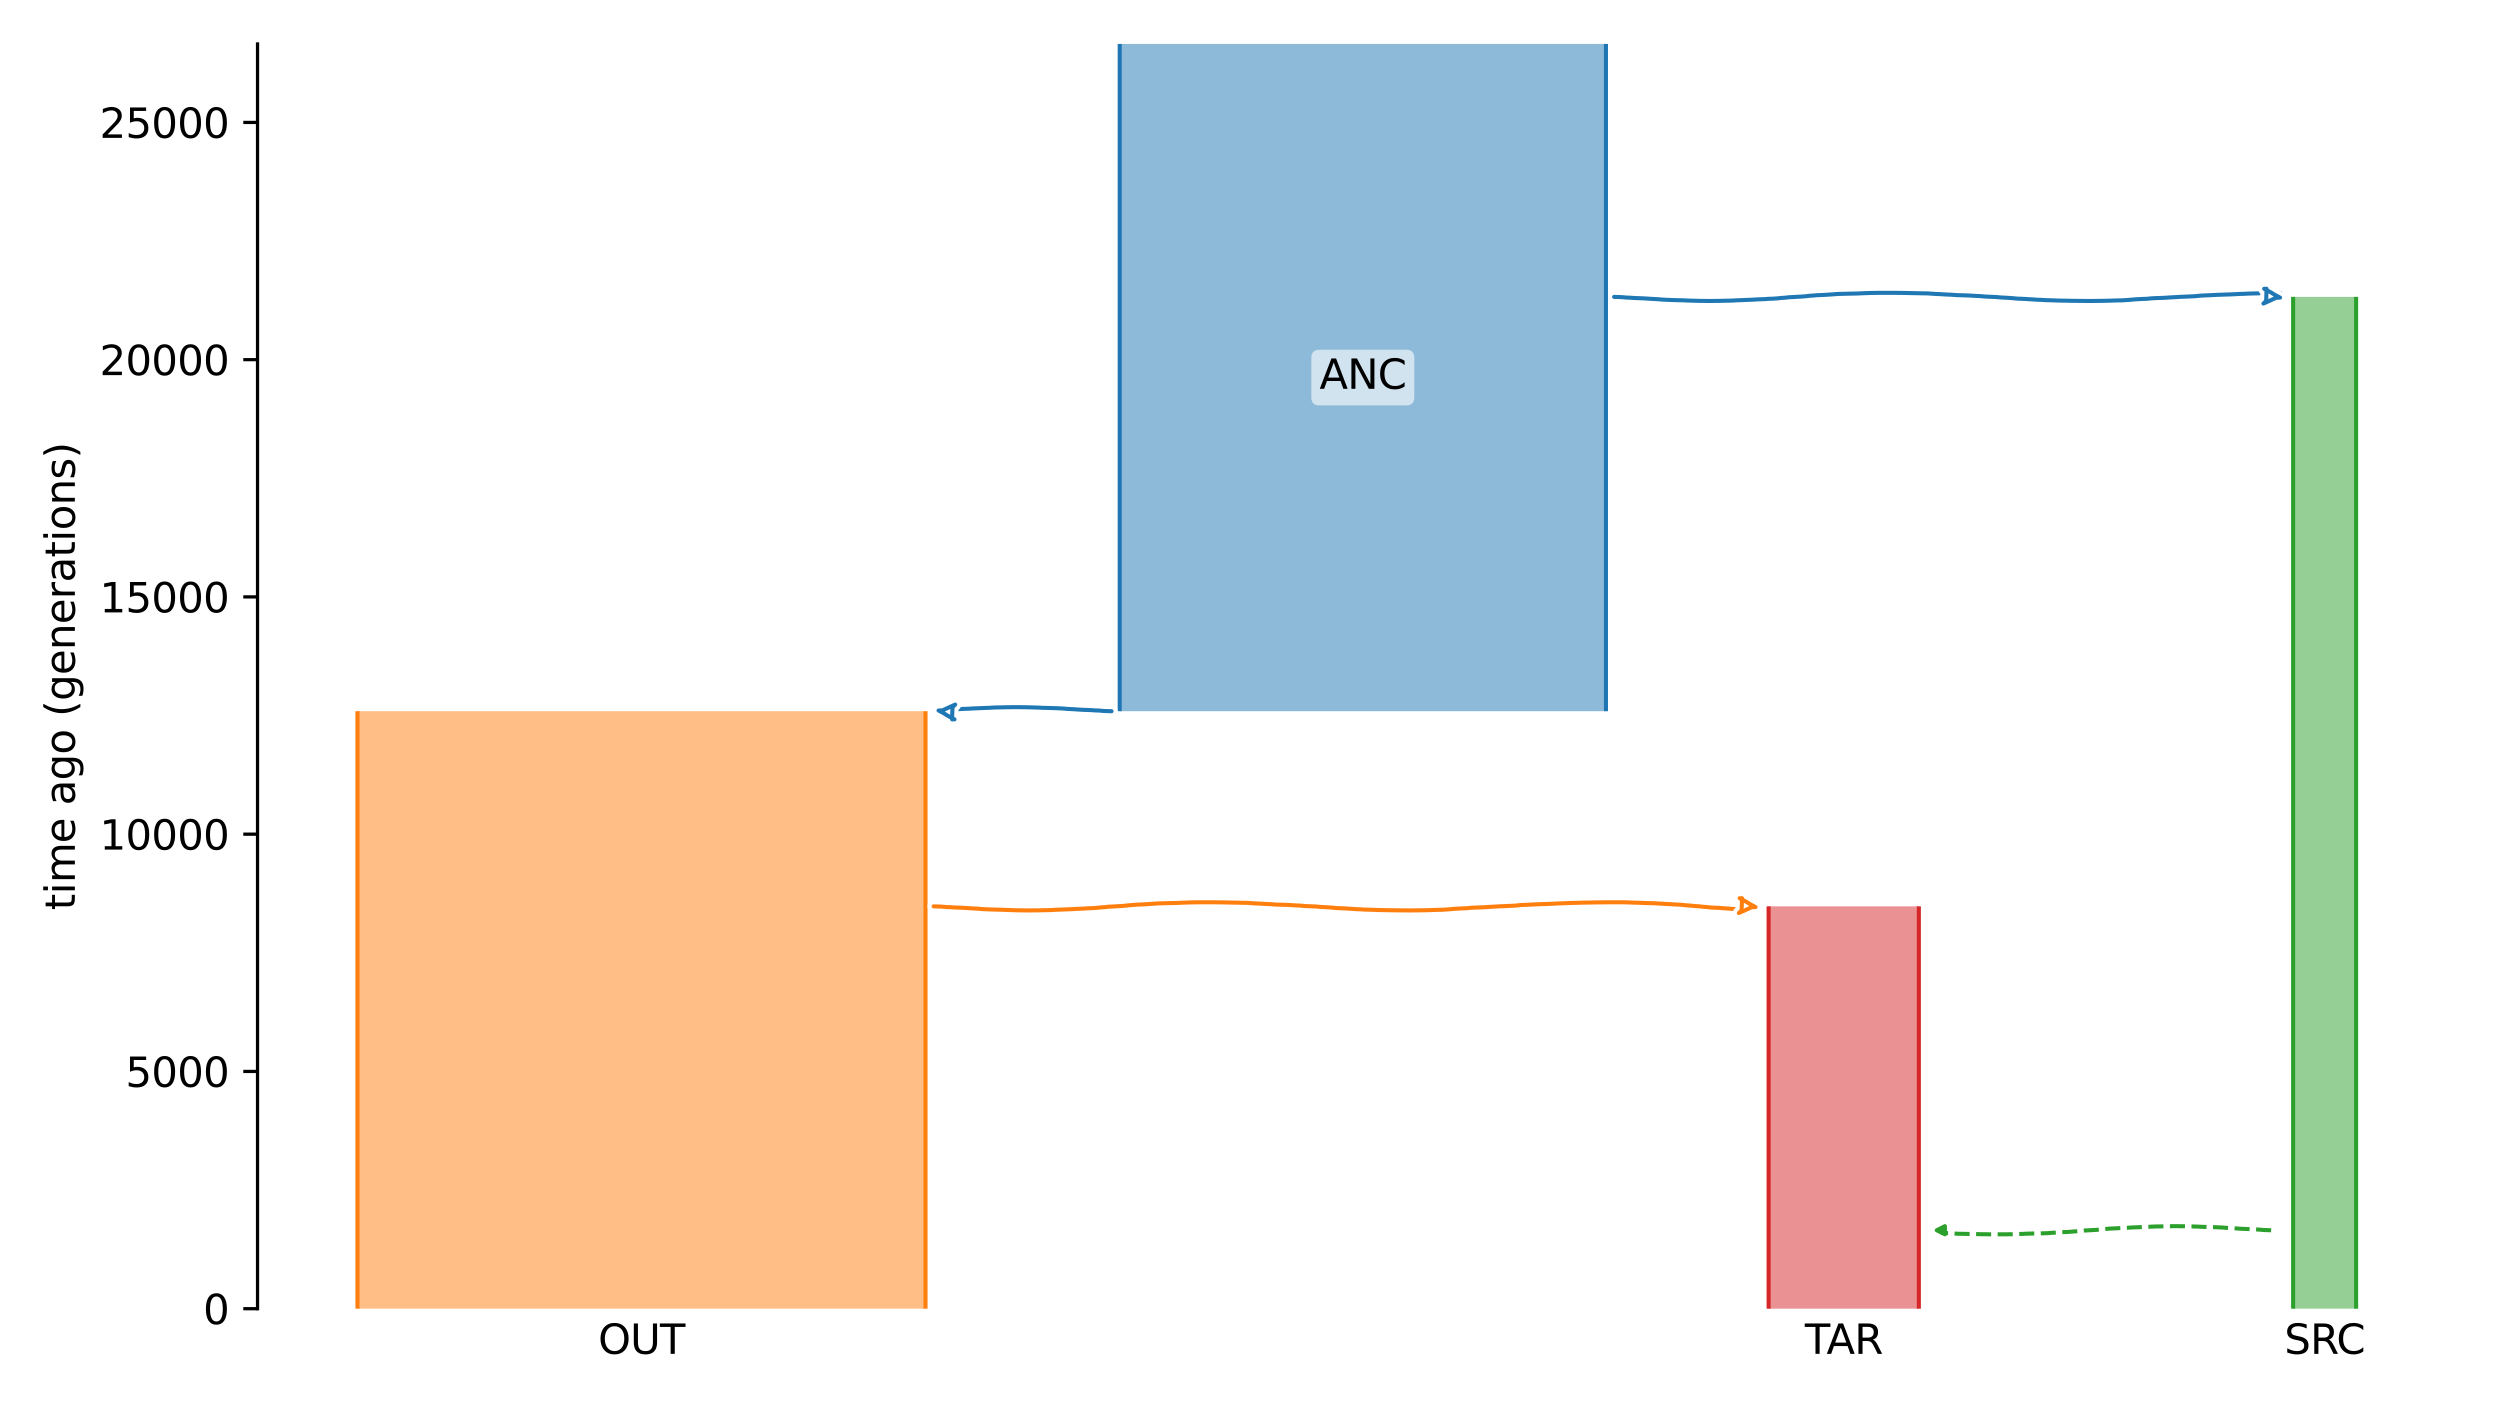 <?xml version="1.0" encoding="utf-8" standalone="no"?>
<!DOCTYPE svg PUBLIC "-//W3C//DTD SVG 1.1//EN"
  "http://www.w3.org/Graphics/SVG/1.1/DTD/svg11.dtd">
<svg xmlns:xlink="http://www.w3.org/1999/xlink" width="614.4pt" height="345.6pt" viewBox="0 0 614.4 345.6" xmlns="http://www.w3.org/2000/svg" version="1.1">
 <defs>
  <style type="text/css">*{stroke-linejoin: round; stroke-linecap: butt}</style>
 </defs>
 <g id="figure_1">
  <g id="patch_1">
   <path d="M 0 345.6 
L 614.4 345.6 
L 614.4 0 
L 0 0 
z
" style="fill: #ffffff"/>
  </g>
  <g id="axes_1">
   <g id="patch_2">
    <path d="M 63.291 321.622 
L 603.6 321.622 
L 603.6 10.8 
L 63.291 10.8 
z
" style="fill: #ffffff"/>
   </g>
   <path d="M 558.153 302.345 
L 557.153 302.314 
L 556.153 302.277 
L 555.153 302.179 
L 554.153 302.147 
L 553.153 302.073 
L 552.153 302.035 
L 551.153 301.999 
L 550.153 301.942 
L 549.153 301.871 
L 548.153 301.819 
L 547.153 301.76 
L 546.153 301.672 
L 545.153 301.626 
L 544.153 301.583 
L 543.153 301.553 
L 542.153 301.527 
L 541.153 301.506 
L 540.153 301.451 
L 539.153 301.423 
L 538.153 301.394 
L 537.153 301.368 
L 536.153 301.357 
L 535.153 301.347 
L 534.153 301.347 
L 533.153 301.357 
L 532.153 301.368 
L 531.153 301.399 
L 530.153 301.41 
L 529.153 301.441 
L 528.153 301.5 
L 527.153 301.537 
L 526.153 301.577 
L 525.153 301.619 
L 524.153 301.652 
L 523.153 301.719 
L 522.153 301.758 
L 521.153 301.801 
L 520.153 301.872 
L 519.153 301.908 
L 518.153 301.966 
L 517.153 302.077 
L 516.153 302.148 
L 515.153 302.261 
L 514.153 302.307 
L 513.153 302.368 
L 512.153 302.417 
L 511.153 302.497 
L 510.153 302.616 
L 509.153 302.686 
L 508.153 302.769 
L 507.153 302.802 
L 506.153 302.854 
L 505.153 302.922 
L 504.153 302.988 
L 503.153 303.065 
L 502.153 303.093 
L 501.153 303.119 
L 500.153 303.142 
L 499.153 303.161 
L 498.153 303.188 
L 497.153 303.237 
L 496.153 303.272 
L 495.153 303.308 
L 494.153 303.324 
L 493.153 303.339 
L 492.153 303.343 
L 491.153 303.345 
L 490.153 303.345 
L 489.153 303.343 
L 488.153 303.33 
L 487.153 303.321 
L 486.153 303.3 
L 485.153 303.277 
L 484.153 303.259 
L 483.153 303.241 
L 482.153 303.22 
L 481.153 303.204 
L 480.153 303.141 
L 479.153 303.066 
L 478.153 303.033 
L 476.979 302.966 
" clip-path="url(#p1a1ba18865)" style="fill: none; stroke-dasharray: 3.7,1.6; stroke-dashoffset: 0; stroke: #2ca02c"/>
   <g id="patch_3">
    <path d="M 275.178 10.8 
L 275.178 174.792 
M 394.68 10.8 
L 394.68 174.792 
" clip-path="url(#p1a1ba18865)" style="fill: none; stroke: #ffffff; stroke-width: 3; stroke-linejoin: miter"/>
    <path d="M 275.178 10.8 
L 275.178 174.792 
M 394.68 10.8 
L 394.68 174.792 
" clip-path="url(#p1a1ba18865)" style="fill: none; stroke: #1f77b4; stroke-linejoin: miter"/>
    <g id="PolyCollection_1">
     <path d="M 394.68 10.8 
L 275.178 10.8 
L 275.178 174.792 
L 394.68 174.792 
L 394.68 174.792 
L 394.68 10.8 
z
" clip-path="url(#p1a1ba18865)" style="fill: #1f77b4; fill-opacity: 0.5"/>
    </g>
    <g id="patch_4">
     <path d="M 87.85 174.792 
L 87.85 321.622 
M 227.454 174.792 
L 227.454 321.622 
" clip-path="url(#p1a1ba18865)" style="fill: none; stroke: #ffffff; stroke-width: 3; stroke-linejoin: miter"/>
     <path d="M 87.85 174.792 
L 87.85 321.622 
M 227.454 174.792 
L 227.454 321.622 
" clip-path="url(#p1a1ba18865)" style="fill: none; stroke: #ff7f0e; stroke-linejoin: miter"/>
     <g id="PolyCollection_2">
      <path d="M 227.454 174.792 
L 87.85 174.792 
L 87.85 321.622 
L 227.454 321.622 
L 227.454 321.622 
L 227.454 174.792 
z
" clip-path="url(#p1a1ba18865)" style="fill: #ff7f0e; fill-opacity: 0.5"/>
     </g>
     <g id="patch_5">
      <path d="M 563.556 72.964 
L 563.556 321.622 
M 579.04 72.964 
L 579.04 321.622 
" clip-path="url(#p1a1ba18865)" style="fill: none; stroke: #ffffff; stroke-width: 3; stroke-linejoin: miter"/>
      <path d="M 563.556 72.964 
L 563.556 321.622 
M 579.04 72.964 
L 579.04 321.622 
" clip-path="url(#p1a1ba18865)" style="fill: none; stroke: #2ca02c; stroke-linejoin: miter"/>
      <g id="PolyCollection_3">
       <path d="M 579.04 72.964 
L 563.556 72.964 
L 563.556 321.622 
L 579.04 321.622 
L 579.04 321.622 
L 579.04 72.964 
z
" clip-path="url(#p1a1ba18865)" style="fill: #2ca02c; fill-opacity: 0.5"/>
      </g>
      <g id="patch_6">
       <path d="M 434.652 222.744 
L 434.652 321.622 
M 471.576 222.744 
L 471.576 321.622 
" clip-path="url(#p1a1ba18865)" style="fill: none; stroke: #ffffff; stroke-width: 3; stroke-linejoin: miter"/>
       <path d="M 434.652 222.744 
L 434.652 321.622 
M 471.576 222.744 
L 471.576 321.622 
" clip-path="url(#p1a1ba18865)" style="fill: none; stroke: #d62728; stroke-linejoin: miter"/>
       <g id="PolyCollection_4">
        <path d="M 471.576 222.744 
L 434.652 222.744 
L 434.652 321.622 
L 471.576 321.622 
L 471.576 321.622 
L 471.576 222.744 
z
" clip-path="url(#p1a1ba18865)" style="fill: #d62728; fill-opacity: 0.5"/>
       </g>
       <g id="matplotlib.axis_1">
        <g id="xtick_1">
         <g id="line2d_1"/>
         <g id="text_1">
          <!-- OUT -->
          <g transform="translate(147.003 332.72) scale(0.1 -0.1)">
           <defs>
            <path id="DejaVuSans-4f" d="M 2522 4238 
Q 1834 4238 1429 3725 
Q 1025 3213 1025 2328 
Q 1025 1447 1429 934 
Q 1834 422 2522 422 
Q 3209 422 3611 934 
Q 4013 1447 4013 2328 
Q 4013 3213 3611 3725 
Q 3209 4238 2522 4238 
z
M 2522 4750 
Q 3503 4750 4090 4092 
Q 4678 3434 4678 2328 
Q 4678 1225 4090 567 
Q 3503 -91 2522 -91 
Q 1538 -91 948 565 
Q 359 1222 359 2328 
Q 359 3434 948 4092 
Q 1538 4750 2522 4750 
z
" transform="scale(0.016)"/>
            <path id="DejaVuSans-55" d="M 556 4666 
L 1191 4666 
L 1191 1831 
Q 1191 1081 1462 751 
Q 1734 422 2344 422 
Q 2950 422 3222 751 
Q 3494 1081 3494 1831 
L 3494 4666 
L 4128 4666 
L 4128 1753 
Q 4128 841 3676 375 
Q 3225 -91 2344 -91 
Q 1459 -91 1007 375 
Q 556 841 556 1753 
L 556 4666 
z
" transform="scale(0.016)"/>
            <path id="DejaVuSans-54" d="M -19 4666 
L 3928 4666 
L 3928 4134 
L 2272 4134 
L 2272 0 
L 1638 0 
L 1638 4134 
L -19 4134 
L -19 4666 
z
" transform="scale(0.016)"/>
           </defs>
           <use xlink:href="#DejaVuSans-4f"/>
           <use xlink:href="#DejaVuSans-55" x="78.711"/>
           <use xlink:href="#DejaVuSans-54" x="151.904"/>
          </g>
         </g>
        </g>
        <g id="xtick_2">
         <g id="line2d_2"/>
         <g id="text_2">
          <!-- SRC -->
          <g transform="translate(561.409 332.72) scale(0.1 -0.1)">
           <defs>
            <path id="DejaVuSans-53" d="M 3425 4513 
L 3425 3897 
Q 3066 4069 2747 4153 
Q 2428 4238 2131 4238 
Q 1616 4238 1336 4038 
Q 1056 3838 1056 3469 
Q 1056 3159 1242 3001 
Q 1428 2844 1947 2747 
L 2328 2669 
Q 3034 2534 3370 2195 
Q 3706 1856 3706 1288 
Q 3706 609 3251 259 
Q 2797 -91 1919 -91 
Q 1588 -91 1214 -16 
Q 841 59 441 206 
L 441 856 
Q 825 641 1194 531 
Q 1563 422 1919 422 
Q 2459 422 2753 634 
Q 3047 847 3047 1241 
Q 3047 1584 2836 1778 
Q 2625 1972 2144 2069 
L 1759 2144 
Q 1053 2284 737 2584 
Q 422 2884 422 3419 
Q 422 4038 858 4394 
Q 1294 4750 2059 4750 
Q 2388 4750 2728 4690 
Q 3069 4631 3425 4513 
z
" transform="scale(0.016)"/>
            <path id="DejaVuSans-52" d="M 2841 2188 
Q 3044 2119 3236 1894 
Q 3428 1669 3622 1275 
L 4263 0 
L 3584 0 
L 2988 1197 
Q 2756 1666 2539 1819 
Q 2322 1972 1947 1972 
L 1259 1972 
L 1259 0 
L 628 0 
L 628 4666 
L 2053 4666 
Q 2853 4666 3247 4331 
Q 3641 3997 3641 3322 
Q 3641 2881 3436 2590 
Q 3231 2300 2841 2188 
z
M 1259 4147 
L 1259 2491 
L 2053 2491 
Q 2509 2491 2742 2702 
Q 2975 2913 2975 3322 
Q 2975 3731 2742 3939 
Q 2509 4147 2053 4147 
L 1259 4147 
z
" transform="scale(0.016)"/>
            <path id="DejaVuSans-43" d="M 4122 4306 
L 4122 3641 
Q 3803 3938 3442 4084 
Q 3081 4231 2675 4231 
Q 1875 4231 1450 3742 
Q 1025 3253 1025 2328 
Q 1025 1406 1450 917 
Q 1875 428 2675 428 
Q 3081 428 3442 575 
Q 3803 722 4122 1019 
L 4122 359 
Q 3791 134 3420 21 
Q 3050 -91 2638 -91 
Q 1578 -91 968 557 
Q 359 1206 359 2328 
Q 359 3453 968 4101 
Q 1578 4750 2638 4750 
Q 3056 4750 3426 4639 
Q 3797 4528 4122 4306 
z
" transform="scale(0.016)"/>
           </defs>
           <use xlink:href="#DejaVuSans-53"/>
           <use xlink:href="#DejaVuSans-52" x="63.477"/>
           <use xlink:href="#DejaVuSans-43" x="127.959"/>
          </g>
         </g>
        </g>
        <g id="xtick_3">
         <g id="line2d_3"/>
         <g id="text_3">
          <!-- TAR -->
          <g transform="translate(443.553 332.72) scale(0.1 -0.1)">
           <defs>
            <path id="DejaVuSans-41" d="M 2188 4044 
L 1331 1722 
L 3047 1722 
L 2188 4044 
z
M 1831 4666 
L 2547 4666 
L 4325 0 
L 3669 0 
L 3244 1197 
L 1141 1197 
L 716 0 
L 50 0 
L 1831 4666 
z
" transform="scale(0.016)"/>
           </defs>
           <use xlink:href="#DejaVuSans-54"/>
           <use xlink:href="#DejaVuSans-41" x="53.334"/>
           <use xlink:href="#DejaVuSans-52" x="121.742"/>
          </g>
         </g>
        </g>
       </g>
       <g id="matplotlib.axis_2">
        <g id="ytick_1">
         <g id="line2d_4">
          <defs>
           <path id="m96b3f47c83" d="M 0 0 
L -3.5 0 
" style="stroke: #000000; stroke-width: 0.8"/>
          </defs>
          <g>
           <use xlink:href="#m96b3f47c83" x="63.291" y="321.622" style="stroke: #000000; stroke-width: 0.8"/>
          </g>
         </g>
         <g id="text_4">
          <!-- 0 -->
          <g transform="translate(49.928 325.421) scale(0.1 -0.1)">
           <defs>
            <path id="DejaVuSans-30" d="M 2034 4250 
Q 1547 4250 1301 3770 
Q 1056 3291 1056 2328 
Q 1056 1369 1301 889 
Q 1547 409 2034 409 
Q 2525 409 2770 889 
Q 3016 1369 3016 2328 
Q 3016 3291 2770 3770 
Q 2525 4250 2034 4250 
z
M 2034 4750 
Q 2819 4750 3233 4129 
Q 3647 3509 3647 2328 
Q 3647 1150 3233 529 
Q 2819 -91 2034 -91 
Q 1250 -91 836 529 
Q 422 1150 422 2328 
Q 422 3509 836 4129 
Q 1250 4750 2034 4750 
z
" transform="scale(0.016)"/>
           </defs>
           <use xlink:href="#DejaVuSans-30"/>
          </g>
         </g>
        </g>
        <g id="ytick_2">
         <g id="line2d_5">
          <g>
           <use xlink:href="#m96b3f47c83" x="63.291" y="263.315" style="stroke: #000000; stroke-width: 0.8"/>
          </g>
         </g>
         <g id="text_5">
          <!-- 5000 -->
          <g transform="translate(30.841 267.114) scale(0.1 -0.1)">
           <defs>
            <path id="DejaVuSans-35" d="M 691 4666 
L 3169 4666 
L 3169 4134 
L 1269 4134 
L 1269 2991 
Q 1406 3038 1543 3061 
Q 1681 3084 1819 3084 
Q 2600 3084 3056 2656 
Q 3513 2228 3513 1497 
Q 3513 744 3044 326 
Q 2575 -91 1722 -91 
Q 1428 -91 1123 -41 
Q 819 9 494 109 
L 494 744 
Q 775 591 1075 516 
Q 1375 441 1709 441 
Q 2250 441 2565 725 
Q 2881 1009 2881 1497 
Q 2881 1984 2565 2268 
Q 2250 2553 1709 2553 
Q 1456 2553 1204 2497 
Q 953 2441 691 2322 
L 691 4666 
z
" transform="scale(0.016)"/>
           </defs>
           <use xlink:href="#DejaVuSans-35"/>
           <use xlink:href="#DejaVuSans-30" x="63.623"/>
           <use xlink:href="#DejaVuSans-30" x="127.246"/>
           <use xlink:href="#DejaVuSans-30" x="190.869"/>
          </g>
         </g>
        </g>
        <g id="ytick_3">
         <g id="line2d_6">
          <g>
           <use xlink:href="#m96b3f47c83" x="63.291" y="205.007" style="stroke: #000000; stroke-width: 0.8"/>
          </g>
         </g>
         <g id="text_6">
          <!-- 10000 -->
          <g transform="translate(24.478 208.806) scale(0.1 -0.1)">
           <defs>
            <path id="DejaVuSans-31" d="M 794 531 
L 1825 531 
L 1825 4091 
L 703 3866 
L 703 4441 
L 1819 4666 
L 2450 4666 
L 2450 531 
L 3481 531 
L 3481 0 
L 794 0 
L 794 531 
z
" transform="scale(0.016)"/>
           </defs>
           <use xlink:href="#DejaVuSans-31"/>
           <use xlink:href="#DejaVuSans-30" x="63.623"/>
           <use xlink:href="#DejaVuSans-30" x="127.246"/>
           <use xlink:href="#DejaVuSans-30" x="190.869"/>
           <use xlink:href="#DejaVuSans-30" x="254.492"/>
          </g>
         </g>
        </g>
        <g id="ytick_4">
         <g id="line2d_7">
          <g>
           <use xlink:href="#m96b3f47c83" x="63.291" y="146.7" style="stroke: #000000; stroke-width: 0.8"/>
          </g>
         </g>
         <g id="text_7">
          <!-- 15000 -->
          <g transform="translate(24.478 150.499) scale(0.1 -0.1)">
           <use xlink:href="#DejaVuSans-31"/>
           <use xlink:href="#DejaVuSans-35" x="63.623"/>
           <use xlink:href="#DejaVuSans-30" x="127.246"/>
           <use xlink:href="#DejaVuSans-30" x="190.869"/>
           <use xlink:href="#DejaVuSans-30" x="254.492"/>
          </g>
         </g>
        </g>
        <g id="ytick_5">
         <g id="line2d_8">
          <g>
           <use xlink:href="#m96b3f47c83" x="63.291" y="88.392" style="stroke: #000000; stroke-width: 0.8"/>
          </g>
         </g>
         <g id="text_8">
          <!-- 20000 -->
          <g transform="translate(24.478 92.192) scale(0.1 -0.1)">
           <defs>
            <path id="DejaVuSans-32" d="M 1228 531 
L 3431 531 
L 3431 0 
L 469 0 
L 469 531 
Q 828 903 1448 1529 
Q 2069 2156 2228 2338 
Q 2531 2678 2651 2914 
Q 2772 3150 2772 3378 
Q 2772 3750 2511 3984 
Q 2250 4219 1831 4219 
Q 1534 4219 1204 4116 
Q 875 4013 500 3803 
L 500 4441 
Q 881 4594 1212 4672 
Q 1544 4750 1819 4750 
Q 2544 4750 2975 4387 
Q 3406 4025 3406 3419 
Q 3406 3131 3298 2873 
Q 3191 2616 2906 2266 
Q 2828 2175 2409 1742 
Q 1991 1309 1228 531 
z
" transform="scale(0.016)"/>
           </defs>
           <use xlink:href="#DejaVuSans-32"/>
           <use xlink:href="#DejaVuSans-30" x="63.623"/>
           <use xlink:href="#DejaVuSans-30" x="127.246"/>
           <use xlink:href="#DejaVuSans-30" x="190.869"/>
           <use xlink:href="#DejaVuSans-30" x="254.492"/>
          </g>
         </g>
        </g>
        <g id="ytick_6">
         <g id="line2d_9">
          <g>
           <use xlink:href="#m96b3f47c83" x="63.291" y="30.085" style="stroke: #000000; stroke-width: 0.8"/>
          </g>
         </g>
         <g id="text_9">
          <!-- 25000 -->
          <g transform="translate(24.478 33.884) scale(0.1 -0.1)">
           <use xlink:href="#DejaVuSans-32"/>
           <use xlink:href="#DejaVuSans-35" x="63.623"/>
           <use xlink:href="#DejaVuSans-30" x="127.246"/>
           <use xlink:href="#DejaVuSans-30" x="190.869"/>
           <use xlink:href="#DejaVuSans-30" x="254.492"/>
          </g>
         </g>
        </g>
        <g id="text_10">
         <!-- time ago (generations) -->
         <g transform="translate(18.398 223.682) rotate(-90) scale(0.1 -0.1)">
          <defs>
           <path id="DejaVuSans-74" d="M 1172 4494 
L 1172 3500 
L 2356 3500 
L 2356 3053 
L 1172 3053 
L 1172 1153 
Q 1172 725 1289 603 
Q 1406 481 1766 481 
L 2356 481 
L 2356 0 
L 1766 0 
Q 1100 0 847 248 
Q 594 497 594 1153 
L 594 3053 
L 172 3053 
L 172 3500 
L 594 3500 
L 594 4494 
L 1172 4494 
z
" transform="scale(0.016)"/>
           <path id="DejaVuSans-69" d="M 603 3500 
L 1178 3500 
L 1178 0 
L 603 0 
L 603 3500 
z
M 603 4863 
L 1178 4863 
L 1178 4134 
L 603 4134 
L 603 4863 
z
" transform="scale(0.016)"/>
           <path id="DejaVuSans-6d" d="M 3328 2828 
Q 3544 3216 3844 3400 
Q 4144 3584 4550 3584 
Q 5097 3584 5394 3201 
Q 5691 2819 5691 2113 
L 5691 0 
L 5113 0 
L 5113 2094 
Q 5113 2597 4934 2840 
Q 4756 3084 4391 3084 
Q 3944 3084 3684 2787 
Q 3425 2491 3425 1978 
L 3425 0 
L 2847 0 
L 2847 2094 
Q 2847 2600 2669 2842 
Q 2491 3084 2119 3084 
Q 1678 3084 1418 2786 
Q 1159 2488 1159 1978 
L 1159 0 
L 581 0 
L 581 3500 
L 1159 3500 
L 1159 2956 
Q 1356 3278 1631 3431 
Q 1906 3584 2284 3584 
Q 2666 3584 2933 3390 
Q 3200 3197 3328 2828 
z
" transform="scale(0.016)"/>
           <path id="DejaVuSans-65" d="M 3597 1894 
L 3597 1613 
L 953 1613 
Q 991 1019 1311 708 
Q 1631 397 2203 397 
Q 2534 397 2845 478 
Q 3156 559 3463 722 
L 3463 178 
Q 3153 47 2828 -22 
Q 2503 -91 2169 -91 
Q 1331 -91 842 396 
Q 353 884 353 1716 
Q 353 2575 817 3079 
Q 1281 3584 2069 3584 
Q 2775 3584 3186 3129 
Q 3597 2675 3597 1894 
z
M 3022 2063 
Q 3016 2534 2758 2815 
Q 2500 3097 2075 3097 
Q 1594 3097 1305 2825 
Q 1016 2553 972 2059 
L 3022 2063 
z
" transform="scale(0.016)"/>
           <path id="DejaVuSans-20" transform="scale(0.016)"/>
           <path id="DejaVuSans-61" d="M 2194 1759 
Q 1497 1759 1228 1600 
Q 959 1441 959 1056 
Q 959 750 1161 570 
Q 1363 391 1709 391 
Q 2188 391 2477 730 
Q 2766 1069 2766 1631 
L 2766 1759 
L 2194 1759 
z
M 3341 1997 
L 3341 0 
L 2766 0 
L 2766 531 
Q 2569 213 2275 61 
Q 1981 -91 1556 -91 
Q 1019 -91 701 211 
Q 384 513 384 1019 
Q 384 1609 779 1909 
Q 1175 2209 1959 2209 
L 2766 2209 
L 2766 2266 
Q 2766 2663 2505 2880 
Q 2244 3097 1772 3097 
Q 1472 3097 1187 3025 
Q 903 2953 641 2809 
L 641 3341 
Q 956 3463 1253 3523 
Q 1550 3584 1831 3584 
Q 2591 3584 2966 3190 
Q 3341 2797 3341 1997 
z
" transform="scale(0.016)"/>
           <path id="DejaVuSans-67" d="M 2906 1791 
Q 2906 2416 2648 2759 
Q 2391 3103 1925 3103 
Q 1463 3103 1205 2759 
Q 947 2416 947 1791 
Q 947 1169 1205 825 
Q 1463 481 1925 481 
Q 2391 481 2648 825 
Q 2906 1169 2906 1791 
z
M 3481 434 
Q 3481 -459 3084 -895 
Q 2688 -1331 1869 -1331 
Q 1566 -1331 1297 -1286 
Q 1028 -1241 775 -1147 
L 775 -588 
Q 1028 -725 1275 -790 
Q 1522 -856 1778 -856 
Q 2344 -856 2625 -561 
Q 2906 -266 2906 331 
L 2906 616 
Q 2728 306 2450 153 
Q 2172 0 1784 0 
Q 1141 0 747 490 
Q 353 981 353 1791 
Q 353 2603 747 3093 
Q 1141 3584 1784 3584 
Q 2172 3584 2450 3431 
Q 2728 3278 2906 2969 
L 2906 3500 
L 3481 3500 
L 3481 434 
z
" transform="scale(0.016)"/>
           <path id="DejaVuSans-6f" d="M 1959 3097 
Q 1497 3097 1228 2736 
Q 959 2375 959 1747 
Q 959 1119 1226 758 
Q 1494 397 1959 397 
Q 2419 397 2687 759 
Q 2956 1122 2956 1747 
Q 2956 2369 2687 2733 
Q 2419 3097 1959 3097 
z
M 1959 3584 
Q 2709 3584 3137 3096 
Q 3566 2609 3566 1747 
Q 3566 888 3137 398 
Q 2709 -91 1959 -91 
Q 1206 -91 779 398 
Q 353 888 353 1747 
Q 353 2609 779 3096 
Q 1206 3584 1959 3584 
z
" transform="scale(0.016)"/>
           <path id="DejaVuSans-28" d="M 1984 4856 
Q 1566 4138 1362 3434 
Q 1159 2731 1159 2009 
Q 1159 1288 1364 580 
Q 1569 -128 1984 -844 
L 1484 -844 
Q 1016 -109 783 600 
Q 550 1309 550 2009 
Q 550 2706 781 3412 
Q 1013 4119 1484 4856 
L 1984 4856 
z
" transform="scale(0.016)"/>
           <path id="DejaVuSans-6e" d="M 3513 2113 
L 3513 0 
L 2938 0 
L 2938 2094 
Q 2938 2591 2744 2837 
Q 2550 3084 2163 3084 
Q 1697 3084 1428 2787 
Q 1159 2491 1159 1978 
L 1159 0 
L 581 0 
L 581 3500 
L 1159 3500 
L 1159 2956 
Q 1366 3272 1645 3428 
Q 1925 3584 2291 3584 
Q 2894 3584 3203 3211 
Q 3513 2838 3513 2113 
z
" transform="scale(0.016)"/>
           <path id="DejaVuSans-72" d="M 2631 2963 
Q 2534 3019 2420 3045 
Q 2306 3072 2169 3072 
Q 1681 3072 1420 2755 
Q 1159 2438 1159 1844 
L 1159 0 
L 581 0 
L 581 3500 
L 1159 3500 
L 1159 2956 
Q 1341 3275 1631 3429 
Q 1922 3584 2338 3584 
Q 2397 3584 2469 3576 
Q 2541 3569 2628 3553 
L 2631 2963 
z
" transform="scale(0.016)"/>
           <path id="DejaVuSans-73" d="M 2834 3397 
L 2834 2853 
Q 2591 2978 2328 3040 
Q 2066 3103 1784 3103 
Q 1356 3103 1142 2972 
Q 928 2841 928 2578 
Q 928 2378 1081 2264 
Q 1234 2150 1697 2047 
L 1894 2003 
Q 2506 1872 2764 1633 
Q 3022 1394 3022 966 
Q 3022 478 2636 193 
Q 2250 -91 1575 -91 
Q 1294 -91 989 -36 
Q 684 19 347 128 
L 347 722 
Q 666 556 975 473 
Q 1284 391 1588 391 
Q 1994 391 2212 530 
Q 2431 669 2431 922 
Q 2431 1156 2273 1281 
Q 2116 1406 1581 1522 
L 1381 1569 
Q 847 1681 609 1914 
Q 372 2147 372 2553 
Q 372 3047 722 3315 
Q 1072 3584 1716 3584 
Q 2034 3584 2315 3537 
Q 2597 3491 2834 3397 
z
" transform="scale(0.016)"/>
           <path id="DejaVuSans-29" d="M 513 4856 
L 1013 4856 
Q 1481 4119 1714 3412 
Q 1947 2706 1947 2009 
Q 1947 1309 1714 600 
Q 1481 -109 1013 -844 
L 513 -844 
Q 928 -128 1133 580 
Q 1338 1288 1338 2009 
Q 1338 2731 1133 3434 
Q 928 4138 513 4856 
z
" transform="scale(0.016)"/>
          </defs>
          <use xlink:href="#DejaVuSans-74"/>
          <use xlink:href="#DejaVuSans-69" x="39.209"/>
          <use xlink:href="#DejaVuSans-6d" x="66.992"/>
          <use xlink:href="#DejaVuSans-65" x="164.404"/>
          <use xlink:href="#DejaVuSans-20" x="225.928"/>
          <use xlink:href="#DejaVuSans-61" x="257.715"/>
          <use xlink:href="#DejaVuSans-67" x="318.994"/>
          <use xlink:href="#DejaVuSans-6f" x="382.471"/>
          <use xlink:href="#DejaVuSans-20" x="443.652"/>
          <use xlink:href="#DejaVuSans-28" x="475.439"/>
          <use xlink:href="#DejaVuSans-67" x="514.453"/>
          <use xlink:href="#DejaVuSans-65" x="577.93"/>
          <use xlink:href="#DejaVuSans-6e" x="639.453"/>
          <use xlink:href="#DejaVuSans-65" x="702.832"/>
          <use xlink:href="#DejaVuSans-72" x="764.355"/>
          <use xlink:href="#DejaVuSans-61" x="805.469"/>
          <use xlink:href="#DejaVuSans-74" x="866.748"/>
          <use xlink:href="#DejaVuSans-69" x="905.957"/>
          <use xlink:href="#DejaVuSans-6f" x="933.74"/>
          <use xlink:href="#DejaVuSans-6e" x="994.922"/>
          <use xlink:href="#DejaVuSans-73" x="1058.301"/>
          <use xlink:href="#DejaVuSans-29" x="1110.4"/>
         </g>
        </g>
       </g>
       <g id="patch_7">
        <path d="M 273.177 174.792 
L 272.177 174.761 
L 271.177 174.724 
L 270.177 174.626 
L 269.177 174.594 
L 268.177 174.52 
L 267.177 174.481 
L 266.177 174.446 
L 265.177 174.388 
L 264.177 174.318 
L 263.177 174.266 
L 262.177 174.207 
L 261.177 174.119 
L 260.177 174.073 
L 259.177 174.03 
L 258.177 174 
L 257.177 173.974 
L 256.177 173.952 
L 255.177 173.898 
L 254.177 173.87 
L 253.177 173.84 
L 252.177 173.815 
L 251.177 173.804 
L 250.177 173.794 
L 249.177 173.794 
L 248.177 173.803 
L 247.177 173.815 
L 246.177 173.846 
L 245.177 173.857 
L 244.177 173.887 
L 243.177 173.947 
L 242.177 173.984 
L 241.177 174.023 
L 240.177 174.066 
L 239.177 174.099 
L 238.177 174.166 
L 237.177 174.205 
L 236.177 174.248 
L 235.177 174.318 
L 234.177 174.355 
L 233.177 174.413 
L 232.177 174.524 
L 230.573 174.595 
" clip-path="url(#p1a1ba18865)" style="fill: none; stroke: #ffffff; stroke-width: 3; stroke-linecap: round"/>
        <path d="M 273.177 174.792 
L 272.177 174.761 
L 271.177 174.724 
L 270.177 174.626 
L 269.177 174.594 
L 268.177 174.52 
L 267.177 174.481 
L 266.177 174.446 
L 265.177 174.388 
L 264.177 174.318 
L 263.177 174.266 
L 262.177 174.207 
L 261.177 174.119 
L 260.177 174.073 
L 259.177 174.03 
L 258.177 174 
L 257.177 173.974 
L 256.177 173.952 
L 255.177 173.898 
L 254.177 173.87 
L 253.177 173.84 
L 252.177 173.815 
L 251.177 173.804 
L 250.177 173.794 
L 249.177 173.794 
L 248.177 173.803 
L 247.177 173.815 
L 246.177 173.846 
L 245.177 173.857 
L 244.177 173.887 
L 243.177 173.947 
L 242.177 173.984 
L 241.177 174.023 
L 240.177 174.066 
L 239.177 174.099 
L 238.177 174.166 
L 237.177 174.205 
L 236.177 174.248 
L 235.177 174.318 
L 234.177 174.355 
L 233.177 174.413 
L 232.177 174.524 
L 230.573 174.595 
" clip-path="url(#p1a1ba18865)" style="fill: none; stroke: #1f77b4; stroke-linecap: round"/>
        <path d="M 234.573 176.792 
L 233.692 176.317 
L 232.814 175.837 
L 231.964 175.302 
L 230.662 174.615 
L 231.589 174.589 
L 232.501 174.176 
L 233.411 173.76 
L 234.753 173.154 
L 234.098 173.792 
L 234.046 174.792 
L 233.987 176.792 
z
" clip-path="url(#p1a1ba18865)" style="fill: #ffffff; stroke: #ffffff; stroke-width: 3; stroke-linecap: round"/>
        <path d="M 234.573 176.792 
L 233.692 176.317 
L 232.814 175.837 
L 231.964 175.302 
L 230.662 174.615 
L 231.589 174.589 
L 232.501 174.176 
L 233.411 173.76 
L 234.753 173.154 
L 234.098 173.792 
L 234.046 174.792 
L 233.987 176.792 
z
" clip-path="url(#p1a1ba18865)" style="fill: #ffffff; stroke: #1f77b4; stroke-linecap: round"/>
        <g id="patch_8">
         <path d="M 396.682 72.964 
L 397.682 72.996 
L 398.682 73.033 
L 399.682 73.13 
L 400.682 73.163 
L 401.682 73.237 
L 402.682 73.275 
L 403.682 73.311 
L 404.682 73.368 
L 405.682 73.439 
L 406.682 73.491 
L 407.682 73.55 
L 408.682 73.638 
L 409.682 73.684 
L 410.682 73.727 
L 411.682 73.757 
L 412.682 73.783 
L 413.682 73.804 
L 414.682 73.859 
L 415.682 73.887 
L 416.682 73.916 
L 417.682 73.942 
L 418.682 73.953 
L 419.682 73.963 
L 420.682 73.963 
L 421.682 73.953 
L 422.682 73.942 
L 423.682 73.911 
L 424.682 73.899 
L 425.682 73.869 
L 426.682 73.81 
L 427.682 73.772 
L 428.682 73.733 
L 429.682 73.691 
L 430.682 73.658 
L 431.682 73.591 
L 432.682 73.551 
L 433.682 73.509 
L 434.682 73.438 
L 435.682 73.402 
L 436.682 73.343 
L 437.682 73.232 
L 438.682 73.162 
L 439.682 73.049 
L 440.682 73.003 
L 441.682 72.942 
L 442.682 72.893 
L 443.682 72.813 
L 444.682 72.694 
L 445.682 72.624 
L 446.682 72.541 
L 447.682 72.507 
L 448.682 72.456 
L 449.682 72.388 
L 450.682 72.322 
L 451.682 72.245 
L 452.682 72.217 
L 453.682 72.191 
L 454.682 72.168 
L 455.682 72.149 
L 456.682 72.122 
L 457.682 72.072 
L 458.682 72.037 
L 459.682 72.002 
L 460.682 71.986 
L 461.682 71.97 
L 462.682 71.967 
L 463.682 71.965 
L 464.682 71.965 
L 465.682 71.967 
L 466.682 71.98 
L 467.682 71.989 
L 468.682 72.01 
L 469.682 72.033 
L 470.682 72.05 
L 471.682 72.069 
L 472.682 72.089 
L 473.682 72.106 
L 474.682 72.169 
L 475.682 72.244 
L 476.682 72.277 
L 477.682 72.344 
L 478.682 72.398 
L 479.682 72.432 
L 480.682 72.522 
L 481.682 72.551 
L 482.682 72.582 
L 483.682 72.613 
L 484.682 72.668 
L 485.682 72.733 
L 486.682 72.771 
L 487.682 72.867 
L 488.682 72.916 
L 489.682 72.96 
L 490.682 73 
L 491.682 73.108 
L 492.682 73.15 
L 493.682 73.212 
L 494.682 73.282 
L 495.682 73.387 
L 496.682 73.424 
L 497.682 73.47 
L 498.682 73.538 
L 499.682 73.587 
L 500.682 73.664 
L 501.682 73.695 
L 502.682 73.764 
L 503.682 73.788 
L 504.682 73.817 
L 505.682 73.859 
L 506.682 73.88 
L 507.682 73.894 
L 508.682 73.921 
L 509.682 73.93 
L 510.682 73.943 
L 511.682 73.954 
L 512.682 73.96 
L 513.682 73.964 
L 514.682 73.959 
L 515.682 73.945 
L 516.682 73.938 
L 517.682 73.913 
L 518.682 73.89 
L 519.682 73.853 
L 520.682 73.827 
L 521.682 73.805 
L 522.682 73.736 
L 523.682 73.662 
L 524.682 73.568 
L 525.682 73.517 
L 526.682 73.463 
L 527.682 73.428 
L 528.682 73.322 
L 529.682 73.269 
L 530.682 73.232 
L 531.682 73.201 
L 532.682 73.14 
L 533.682 73.073 
L 534.682 73.024 
L 535.682 72.959 
L 536.682 72.92 
L 537.682 72.878 
L 538.682 72.836 
L 539.682 72.777 
L 540.682 72.664 
L 541.682 72.612 
L 542.682 72.572 
L 543.682 72.525 
L 544.682 72.468 
L 545.682 72.436 
L 546.682 72.399 
L 547.682 72.367 
L 548.682 72.333 
L 549.682 72.275 
L 550.682 72.229 
L 551.682 72.2 
L 552.682 72.149 
L 553.682 72.124 
L 554.682 72.103 
L 555.682 72.068 
L 556.682 72.044 
L 557.682 72.03 
L 558.682 72.011 
L 560.439 71.995 
" clip-path="url(#p1a1ba18865)" style="fill: none; stroke: #ffffff; stroke-width: 3; stroke-linecap: round"/>
         <path d="M 396.682 72.964 
L 397.682 72.996 
L 398.682 73.033 
L 399.682 73.13 
L 400.682 73.163 
L 401.682 73.237 
L 402.682 73.275 
L 403.682 73.311 
L 404.682 73.368 
L 405.682 73.439 
L 406.682 73.491 
L 407.682 73.55 
L 408.682 73.638 
L 409.682 73.684 
L 410.682 73.727 
L 411.682 73.757 
L 412.682 73.783 
L 413.682 73.804 
L 414.682 73.859 
L 415.682 73.887 
L 416.682 73.916 
L 417.682 73.942 
L 418.682 73.953 
L 419.682 73.963 
L 420.682 73.963 
L 421.682 73.953 
L 422.682 73.942 
L 423.682 73.911 
L 424.682 73.899 
L 425.682 73.869 
L 426.682 73.81 
L 427.682 73.772 
L 428.682 73.733 
L 429.682 73.691 
L 430.682 73.658 
L 431.682 73.591 
L 432.682 73.551 
L 433.682 73.509 
L 434.682 73.438 
L 435.682 73.402 
L 436.682 73.343 
L 437.682 73.232 
L 438.682 73.162 
L 439.682 73.049 
L 440.682 73.003 
L 441.682 72.942 
L 442.682 72.893 
L 443.682 72.813 
L 444.682 72.694 
L 445.682 72.624 
L 446.682 72.541 
L 447.682 72.507 
L 448.682 72.456 
L 449.682 72.388 
L 450.682 72.322 
L 451.682 72.245 
L 452.682 72.217 
L 453.682 72.191 
L 454.682 72.168 
L 455.682 72.149 
L 456.682 72.122 
L 457.682 72.072 
L 458.682 72.037 
L 459.682 72.002 
L 460.682 71.986 
L 461.682 71.97 
L 462.682 71.967 
L 463.682 71.965 
L 464.682 71.965 
L 465.682 71.967 
L 466.682 71.98 
L 467.682 71.989 
L 468.682 72.01 
L 469.682 72.033 
L 470.682 72.05 
L 471.682 72.069 
L 472.682 72.089 
L 473.682 72.106 
L 474.682 72.169 
L 475.682 72.244 
L 476.682 72.277 
L 477.682 72.344 
L 478.682 72.398 
L 479.682 72.432 
L 480.682 72.522 
L 481.682 72.551 
L 482.682 72.582 
L 483.682 72.613 
L 484.682 72.668 
L 485.682 72.733 
L 486.682 72.771 
L 487.682 72.867 
L 488.682 72.916 
L 489.682 72.96 
L 490.682 73 
L 491.682 73.108 
L 492.682 73.15 
L 493.682 73.212 
L 494.682 73.282 
L 495.682 73.387 
L 496.682 73.424 
L 497.682 73.47 
L 498.682 73.538 
L 499.682 73.587 
L 500.682 73.664 
L 501.682 73.695 
L 502.682 73.764 
L 503.682 73.788 
L 504.682 73.817 
L 505.682 73.859 
L 506.682 73.88 
L 507.682 73.894 
L 508.682 73.921 
L 509.682 73.93 
L 510.682 73.943 
L 511.682 73.954 
L 512.682 73.96 
L 513.682 73.964 
L 514.682 73.959 
L 515.682 73.945 
L 516.682 73.938 
L 517.682 73.913 
L 518.682 73.89 
L 519.682 73.853 
L 520.682 73.827 
L 521.682 73.805 
L 522.682 73.736 
L 523.682 73.662 
L 524.682 73.568 
L 525.682 73.517 
L 526.682 73.463 
L 527.682 73.428 
L 528.682 73.322 
L 529.682 73.269 
L 530.682 73.232 
L 531.682 73.201 
L 532.682 73.14 
L 533.682 73.073 
L 534.682 73.024 
L 535.682 72.959 
L 536.682 72.92 
L 537.682 72.878 
L 538.682 72.836 
L 539.682 72.777 
L 540.682 72.664 
L 541.682 72.612 
L 542.682 72.572 
L 543.682 72.525 
L 544.682 72.468 
L 545.682 72.436 
L 546.682 72.399 
L 547.682 72.367 
L 548.682 72.333 
L 549.682 72.275 
L 550.682 72.229 
L 551.682 72.2 
L 552.682 72.149 
L 553.682 72.124 
L 554.682 72.103 
L 555.682 72.068 
L 556.682 72.044 
L 557.682 72.03 
L 558.682 72.011 
L 560.439 71.995 
" clip-path="url(#p1a1ba18865)" style="fill: none; stroke: #1f77b4; stroke-linecap: round"/>
         <path d="M 556.439 70.964 
L 557.32 71.44 
L 558.198 71.92 
L 559.048 72.455 
L 560.351 73.142 
L 559.423 73.168 
L 558.512 73.581 
L 557.601 73.996 
L 556.259 74.603 
L 556.914 73.964 
L 556.966 72.964 
L 557.025 70.964 
z
" clip-path="url(#p1a1ba18865)" style="fill: #ffffff; stroke: #ffffff; stroke-width: 3; stroke-linecap: round"/>
         <path d="M 556.439 70.964 
L 557.32 71.44 
L 558.198 71.92 
L 559.048 72.455 
L 560.351 73.142 
L 559.423 73.168 
L 558.512 73.581 
L 557.601 73.996 
L 556.259 74.603 
L 556.914 73.964 
L 556.966 72.964 
L 557.025 70.964 
z
" clip-path="url(#p1a1ba18865)" style="fill: #ffffff; stroke: #1f77b4; stroke-linecap: round"/>
         <g id="patch_9">
          <path d="M 229.455 222.744 
L 230.455 222.776 
L 231.455 222.813 
L 232.455 222.91 
L 233.455 222.943 
L 234.455 223.017 
L 235.455 223.055 
L 236.455 223.091 
L 237.455 223.148 
L 238.455 223.219 
L 239.455 223.271 
L 240.455 223.33 
L 241.455 223.418 
L 242.455 223.464 
L 243.455 223.506 
L 244.455 223.537 
L 245.455 223.563 
L 246.455 223.584 
L 247.455 223.639 
L 248.455 223.666 
L 249.455 223.696 
L 250.455 223.722 
L 251.455 223.733 
L 252.455 223.743 
L 253.455 223.743 
L 254.455 223.733 
L 255.455 223.722 
L 256.455 223.691 
L 257.455 223.679 
L 258.455 223.649 
L 259.455 223.589 
L 260.455 223.552 
L 261.455 223.513 
L 262.455 223.471 
L 263.455 223.438 
L 264.455 223.371 
L 265.455 223.331 
L 266.455 223.289 
L 267.455 223.218 
L 268.455 223.182 
L 269.455 223.123 
L 270.455 223.012 
L 271.455 222.942 
L 272.455 222.829 
L 273.455 222.783 
L 274.455 222.722 
L 275.455 222.673 
L 276.455 222.592 
L 277.455 222.474 
L 278.455 222.404 
L 279.455 222.32 
L 280.455 222.287 
L 281.455 222.236 
L 282.455 222.168 
L 283.455 222.101 
L 284.455 222.025 
L 285.455 221.997 
L 286.455 221.971 
L 287.455 221.948 
L 288.455 221.929 
L 289.455 221.902 
L 290.455 221.852 
L 291.455 221.817 
L 292.455 221.781 
L 293.455 221.766 
L 294.455 221.75 
L 295.455 221.747 
L 296.455 221.744 
L 297.455 221.745 
L 298.455 221.747 
L 299.455 221.76 
L 300.455 221.769 
L 301.455 221.79 
L 302.455 221.813 
L 303.455 221.83 
L 304.455 221.849 
L 305.455 221.869 
L 306.455 221.886 
L 307.455 221.949 
L 308.455 222.024 
L 309.455 222.057 
L 310.455 222.124 
L 311.455 222.178 
L 312.455 222.212 
L 313.455 222.302 
L 314.455 222.331 
L 315.455 222.362 
L 316.455 222.393 
L 317.455 222.448 
L 318.455 222.512 
L 319.455 222.551 
L 320.455 222.647 
L 321.455 222.696 
L 322.455 222.74 
L 323.455 222.78 
L 324.455 222.888 
L 325.455 222.93 
L 326.455 222.992 
L 327.455 223.062 
L 328.455 223.167 
L 329.455 223.204 
L 330.455 223.249 
L 331.455 223.318 
L 332.455 223.367 
L 333.455 223.444 
L 334.455 223.475 
L 335.455 223.544 
L 336.455 223.568 
L 337.455 223.597 
L 338.455 223.639 
L 339.455 223.66 
L 340.455 223.674 
L 341.455 223.701 
L 342.455 223.71 
L 343.455 223.723 
L 344.455 223.734 
L 345.455 223.739 
L 346.455 223.744 
L 347.455 223.739 
L 348.455 223.725 
L 349.455 223.718 
L 350.455 223.693 
L 351.455 223.67 
L 352.455 223.633 
L 353.455 223.607 
L 354.455 223.585 
L 355.455 223.516 
L 356.455 223.442 
L 357.455 223.348 
L 358.455 223.297 
L 359.455 223.243 
L 360.455 223.208 
L 361.455 223.101 
L 362.455 223.049 
L 363.455 223.012 
L 364.455 222.981 
L 365.455 222.92 
L 366.455 222.853 
L 367.455 222.804 
L 368.455 222.739 
L 369.455 222.7 
L 370.455 222.658 
L 371.455 222.616 
L 372.455 222.557 
L 373.455 222.444 
L 374.455 222.391 
L 375.455 222.352 
L 376.455 222.305 
L 377.455 222.248 
L 378.455 222.215 
L 379.455 222.179 
L 380.455 222.147 
L 381.455 222.113 
L 382.455 222.055 
L 383.455 222.009 
L 384.455 221.98 
L 385.455 221.929 
L 386.455 221.904 
L 387.455 221.883 
L 388.455 221.848 
L 389.455 221.824 
L 390.455 221.81 
L 391.455 221.791 
L 392.455 221.775 
L 393.455 221.763 
L 394.455 221.757 
L 395.455 221.75 
L 396.455 221.745 
L 397.455 221.747 
L 398.455 221.749 
L 399.455 221.76 
L 400.455 221.789 
L 401.455 221.832 
L 402.455 221.853 
L 403.455 221.894 
L 404.455 221.934 
L 405.455 221.953 
L 406.455 221.976 
L 407.455 222.042 
L 408.455 222.092 
L 409.455 222.166 
L 410.455 222.197 
L 411.455 222.274 
L 412.455 222.312 
L 413.455 222.386 
L 414.455 222.49 
L 415.455 222.56 
L 416.455 222.665 
L 417.455 222.72 
L 418.455 222.844 
L 419.455 222.914 
L 420.455 223.03 
L 421.455 223.08 
L 422.455 223.116 
L 423.455 223.207 
L 424.455 223.261 
L 425.455 223.349 
L 426.455 223.418 
L 427.455 223.465 
L 428.455 223.537 
L 429.455 223.587 
L 430.455 223.604 
L 431.533 223.631 
" clip-path="url(#p1a1ba18865)" style="fill: none; stroke: #ffffff; stroke-width: 3; stroke-linecap: round"/>
          <path d="M 229.455 222.744 
L 230.455 222.776 
L 231.455 222.813 
L 232.455 222.91 
L 233.455 222.943 
L 234.455 223.017 
L 235.455 223.055 
L 236.455 223.091 
L 237.455 223.148 
L 238.455 223.219 
L 239.455 223.271 
L 240.455 223.33 
L 241.455 223.418 
L 242.455 223.464 
L 243.455 223.506 
L 244.455 223.537 
L 245.455 223.563 
L 246.455 223.584 
L 247.455 223.639 
L 248.455 223.666 
L 249.455 223.696 
L 250.455 223.722 
L 251.455 223.733 
L 252.455 223.743 
L 253.455 223.743 
L 254.455 223.733 
L 255.455 223.722 
L 256.455 223.691 
L 257.455 223.679 
L 258.455 223.649 
L 259.455 223.589 
L 260.455 223.552 
L 261.455 223.513 
L 262.455 223.471 
L 263.455 223.438 
L 264.455 223.371 
L 265.455 223.331 
L 266.455 223.289 
L 267.455 223.218 
L 268.455 223.182 
L 269.455 223.123 
L 270.455 223.012 
L 271.455 222.942 
L 272.455 222.829 
L 273.455 222.783 
L 274.455 222.722 
L 275.455 222.673 
L 276.455 222.592 
L 277.455 222.474 
L 278.455 222.404 
L 279.455 222.32 
L 280.455 222.287 
L 281.455 222.236 
L 282.455 222.168 
L 283.455 222.101 
L 284.455 222.025 
L 285.455 221.997 
L 286.455 221.971 
L 287.455 221.948 
L 288.455 221.929 
L 289.455 221.902 
L 290.455 221.852 
L 291.455 221.817 
L 292.455 221.781 
L 293.455 221.766 
L 294.455 221.75 
L 295.455 221.747 
L 296.455 221.744 
L 297.455 221.745 
L 298.455 221.747 
L 299.455 221.76 
L 300.455 221.769 
L 301.455 221.79 
L 302.455 221.813 
L 303.455 221.83 
L 304.455 221.849 
L 305.455 221.869 
L 306.455 221.886 
L 307.455 221.949 
L 308.455 222.024 
L 309.455 222.057 
L 310.455 222.124 
L 311.455 222.178 
L 312.455 222.212 
L 313.455 222.302 
L 314.455 222.331 
L 315.455 222.362 
L 316.455 222.393 
L 317.455 222.448 
L 318.455 222.512 
L 319.455 222.551 
L 320.455 222.647 
L 321.455 222.696 
L 322.455 222.74 
L 323.455 222.78 
L 324.455 222.888 
L 325.455 222.93 
L 326.455 222.992 
L 327.455 223.062 
L 328.455 223.167 
L 329.455 223.204 
L 330.455 223.249 
L 331.455 223.318 
L 332.455 223.367 
L 333.455 223.444 
L 334.455 223.475 
L 335.455 223.544 
L 336.455 223.568 
L 337.455 223.597 
L 338.455 223.639 
L 339.455 223.66 
L 340.455 223.674 
L 341.455 223.701 
L 342.455 223.71 
L 343.455 223.723 
L 344.455 223.734 
L 345.455 223.739 
L 346.455 223.744 
L 347.455 223.739 
L 348.455 223.725 
L 349.455 223.718 
L 350.455 223.693 
L 351.455 223.67 
L 352.455 223.633 
L 353.455 223.607 
L 354.455 223.585 
L 355.455 223.516 
L 356.455 223.442 
L 357.455 223.348 
L 358.455 223.297 
L 359.455 223.243 
L 360.455 223.208 
L 361.455 223.101 
L 362.455 223.049 
L 363.455 223.012 
L 364.455 222.981 
L 365.455 222.92 
L 366.455 222.853 
L 367.455 222.804 
L 368.455 222.739 
L 369.455 222.7 
L 370.455 222.658 
L 371.455 222.616 
L 372.455 222.557 
L 373.455 222.444 
L 374.455 222.391 
L 375.455 222.352 
L 376.455 222.305 
L 377.455 222.248 
L 378.455 222.215 
L 379.455 222.179 
L 380.455 222.147 
L 381.455 222.113 
L 382.455 222.055 
L 383.455 222.009 
L 384.455 221.98 
L 385.455 221.929 
L 386.455 221.904 
L 387.455 221.883 
L 388.455 221.848 
L 389.455 221.824 
L 390.455 221.81 
L 391.455 221.791 
L 392.455 221.775 
L 393.455 221.763 
L 394.455 221.757 
L 395.455 221.75 
L 396.455 221.745 
L 397.455 221.747 
L 398.455 221.749 
L 399.455 221.76 
L 400.455 221.789 
L 401.455 221.832 
L 402.455 221.853 
L 403.455 221.894 
L 404.455 221.934 
L 405.455 221.953 
L 406.455 221.976 
L 407.455 222.042 
L 408.455 222.092 
L 409.455 222.166 
L 410.455 222.197 
L 411.455 222.274 
L 412.455 222.312 
L 413.455 222.386 
L 414.455 222.49 
L 415.455 222.56 
L 416.455 222.665 
L 417.455 222.72 
L 418.455 222.844 
L 419.455 222.914 
L 420.455 223.03 
L 421.455 223.08 
L 422.455 223.116 
L 423.455 223.207 
L 424.455 223.261 
L 425.455 223.349 
L 426.455 223.418 
L 427.455 223.465 
L 428.455 223.537 
L 429.455 223.587 
L 430.455 223.604 
L 431.533 223.631 
" clip-path="url(#p1a1ba18865)" style="fill: none; stroke: #ff7f0e; stroke-linecap: round"/>
          <path d="M 427.533 220.744 
L 428.413 221.22 
L 429.291 221.7 
L 430.142 222.235 
L 431.444 222.922 
L 430.517 222.948 
L 429.605 223.361 
L 428.695 223.776 
L 427.352 224.383 
L 428.007 223.744 
L 428.059 222.744 
L 428.118 220.744 
z
" clip-path="url(#p1a1ba18865)" style="fill: #ffffff; stroke: #ffffff; stroke-width: 3; stroke-linecap: round"/>
          <path d="M 427.533 220.744 
L 428.413 221.22 
L 429.291 221.7 
L 430.142 222.235 
L 431.444 222.922 
L 430.517 222.948 
L 429.605 223.361 
L 428.695 223.776 
L 427.352 224.383 
L 428.007 223.744 
L 428.059 222.744 
L 428.118 220.744 
z
" clip-path="url(#p1a1ba18865)" style="fill: #ffffff; stroke: #ff7f0e; stroke-linecap: round"/>
          <path d="M 476.979 302.345 
" clip-path="url(#p1a1ba18865)" style="fill: none; stroke-dasharray: 3.7,1.6; stroke-dashoffset: 0; stroke: #2ca02c"/>
          <path d="M 475.979 302.345 
L 477.979 303.345 
L 477.979 301.345 
z
" clip-path="url(#p1a1ba18865)" style="fill: #2ca02c; stroke: #2ca02c; stroke-linejoin: miter"/>
          <g id="patch_10">
           <path d="M 63.291 321.622 
L 63.291 10.8 
" style="fill: none; stroke: #000000; stroke-width: 0.8; stroke-linejoin: miter; stroke-linecap: square"/>
          </g>
          <g id="text_11">
           <g id="patch_11">
            <path d="M 324.277 99.635 
L 345.581 99.635 
Q 347.581 99.635 347.581 97.635 
L 347.581 87.957 
Q 347.581 85.957 345.581 85.957 
L 324.277 85.957 
Q 322.277 85.957 322.277 87.957 
L 322.277 97.635 
Q 322.277 99.635 324.277 99.635 
z
" style="fill: #ffffff; opacity: 0.6"/>
           </g>
           <!-- ANC -->
           <g transform="translate(324.277 95.556) scale(0.1 -0.1)">
            <defs>
             <path id="DejaVuSans-4e" d="M 628 4666 
L 1478 4666 
L 3547 763 
L 3547 4666 
L 4159 4666 
L 4159 0 
L 3309 0 
L 1241 3903 
L 1241 0 
L 628 0 
L 628 4666 
z
" transform="scale(0.016)"/>
            </defs>
            <use xlink:href="#DejaVuSans-41"/>
            <use xlink:href="#DejaVuSans-4e" x="68.408"/>
            <use xlink:href="#DejaVuSans-43" x="143.213"/>
           </g>
          </g>
         </g>
        </g>
        <defs>
         <clipPath id="p1a1ba18865">
          <rect x="63.291" y="10.8" width="540.309" height="310.822"/>
         </clipPath>
        </defs>
       </g>
      </g>
     </g>
    </g>
   </g>
  </g>
 </g>
</svg>
